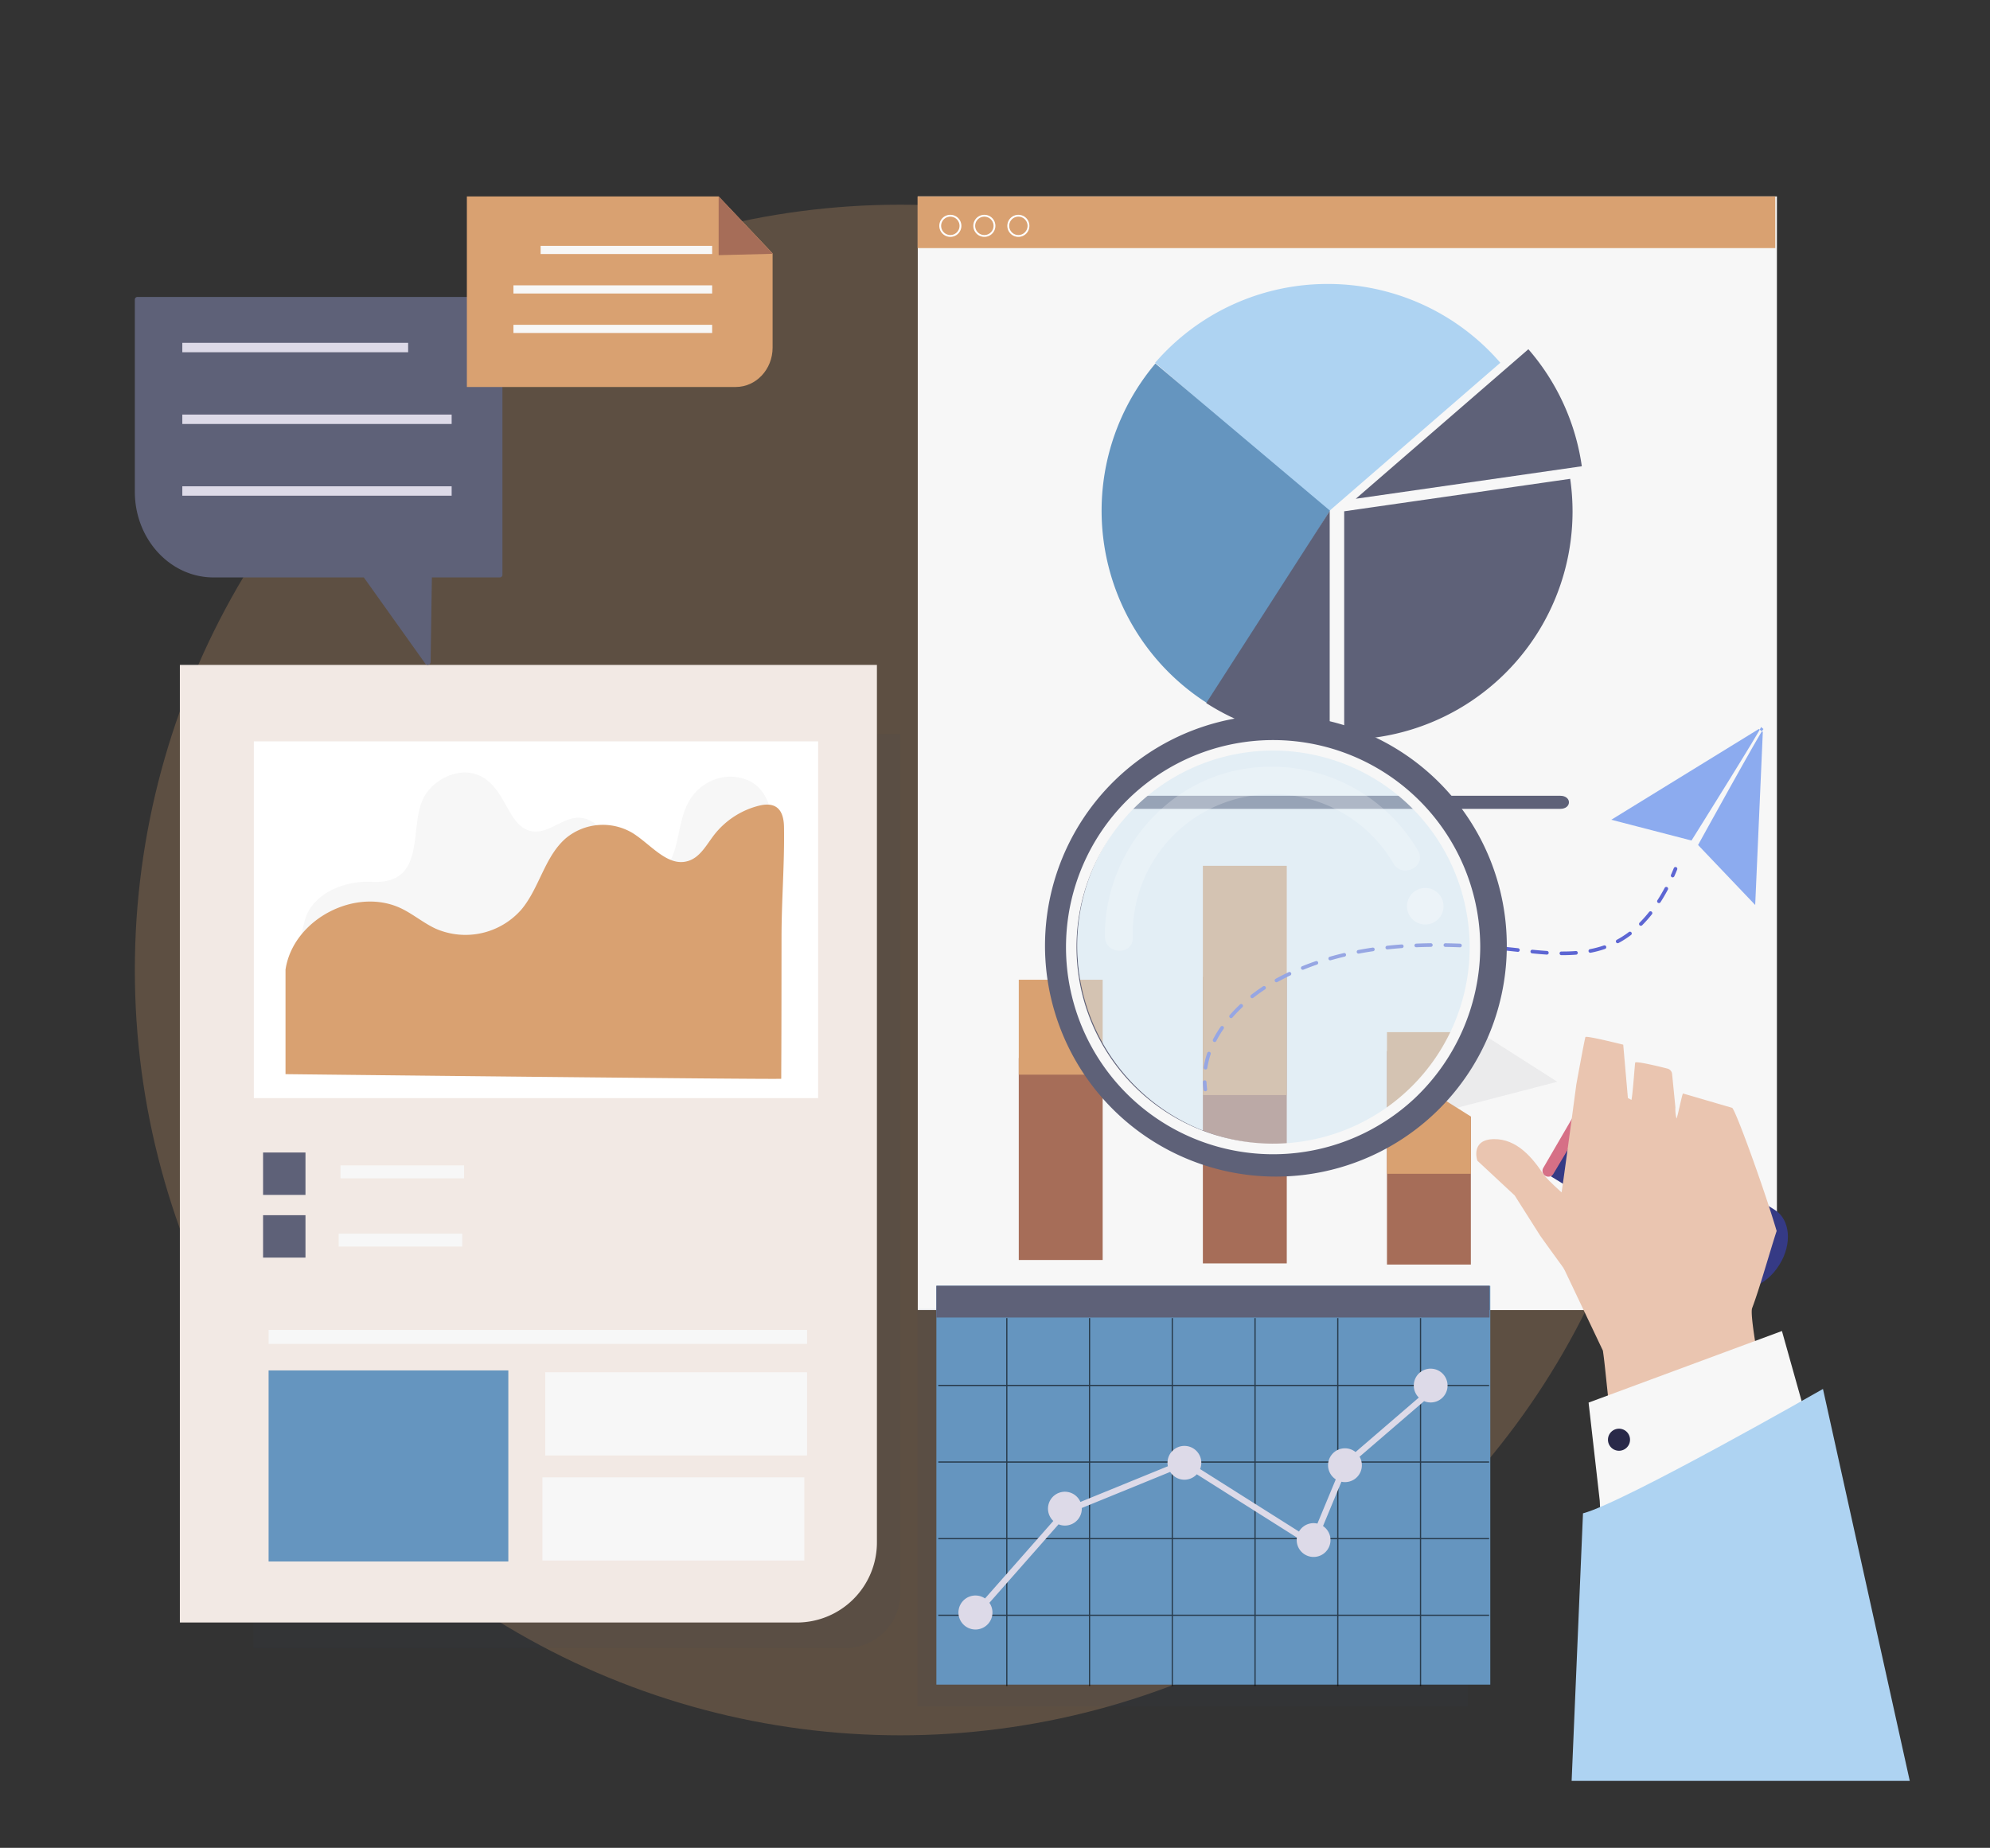 <svg xmlns="http://www.w3.org/2000/svg" width="505" height="469" viewBox="0 0 505 469">
  <rect x="0" y="0" width="505" height="469" fill="#333333" stroke="none"/>
  <g id="img31" transform="translate(-916 -3468)">
    <rect id="Rectángulo_33824" data-name="Rectángulo 33824" width="505" height="469" transform="translate(916 3468)" fill="none"/>
    <g id="Grupo_78647" data-name="Grupo 78647" transform="translate(1 -6012)">
      <rect id="Rectángulo_31333" data-name="Rectángulo 31333" width="505" height="435" transform="translate(915 9497)" fill="none" opacity="0.412"/>
      <g id="background" transform="translate(849.539 9520.397)">
        <circle id="Elipse_4345" data-name="Elipse 4345" cx="194.243" cy="194.243" r="194.243" transform="translate(99.679 11.558)" fill="#d9a171" opacity="0.255"/>
      </g>
      <g id="Grupo_68378" data-name="Grupo 68378" transform="translate(1147.851 9529.849)">
        <g id="Grupo_68365" data-name="Grupo 68365">
          <path id="Trazado_134161" data-name="Trazado 134161" d="M788.561,597.322H592.121V314.671H810.144V578.912C810.144,589.08,800.481,597.322,788.561,597.322Z" transform="translate(-592.07 -314.671)" fill="#f7f7f7"/>
          <path id="Trazado_134197" data-name="Trazado 134197" d="M0,0H217.659V13.123H0Z" transform="translate(0 0)" fill="#d9a171"/>
        </g>
        <g id="Grupo_68367" data-name="Grupo 68367" transform="translate(51.641 152.128)">
          <g id="Grupo_68366" data-name="Grupo 68366">
            <path id="Trazado_134162" data-name="Trazado 134162" d="M834.695,704.634c2.936,0,2.936-3.319,0-3.319H725.442c-2.936,0-2.936,3.319,0,3.319H834.695Z" transform="translate(-723.24 -701.315)" fill="#5e6178"/>
          </g>
        </g>
        <g id="Grupo_68368" data-name="Grupo 68368" transform="translate(46.695 22.224)">
          <path id="Trazado_134163" data-name="Trazado 134163" d="M789.019,371.155a57.791,57.791,0,0,0-43.8,20l43.8,37.949,43.8-37.949A57.792,57.792,0,0,0,789.019,371.155Z" transform="translate(-731.628 -371.155)" fill="#aed3f2"/>
          <path id="Trazado_134164" data-name="Trazado 134164" d="M924.5,496.858,867.143,505.1v57.952A57.918,57.918,0,0,0,925.094,505.1,58.575,58.575,0,0,0,924.5,496.858Z" transform="translate(-805.577 -447.399)" fill="#5e6178"/>
          <path id="Trazado_134165" data-name="Trazado 134165" d="M724.327,422.481A57.93,57.93,0,0,0,737.974,509l30.663-49.171Z" transform="translate(-710.67 -402.286)" fill="#6595bf"/>
          <path id="Trazado_134166" data-name="Trazado 134166" d="M809.5,575.562a57.68,57.68,0,0,1-31.328-9.2l31.334-48.746Z" transform="translate(-751.612 -459.988)" fill="#5e6178"/>
          <path id="Trazado_134167" data-name="Trazado 134167" d="M931.991,442.958a57.688,57.688,0,0,0-13.563-29.7l-43.8,37.949Z" transform="translate(-810.12 -396.691)" fill="#5e6178"/>
        </g>
        <g id="Grupo_68373" data-name="Grupo 68373" transform="translate(25.683 169.902)">
          <g id="Grupo_68369" data-name="Grupo 68369" transform="translate(0 28.916)">
            <rect id="Rectángulo_31715" data-name="Rectángulo 31715" width="21.289" height="51.278" transform="translate(0 19.856)" fill="#a66d58"/>
            <rect id="Rectángulo_31716" data-name="Rectángulo 31716" width="21.289" height="24.097" fill="#d9a171"/>
          </g>
          <g id="Grupo_68371" data-name="Grupo 68371" transform="translate(93.435 42.218)">
            <rect id="Rectángulo_31719" data-name="Rectángulo 31719" width="21.289" height="54.17" transform="translate(0 4.819)" fill="#a66d58"/>
            <rect id="Rectángulo_31720" data-name="Rectángulo 31720" width="21.289" height="35.953" fill="#d9a171"/>
          </g>
          <g id="Grupo_68372" data-name="Grupo 68372" transform="translate(46.717)">
            <rect id="Rectángulo_31721" data-name="Rectángulo 31721" width="21.289" height="72.748" transform="translate(0 28.169)" fill="#a66d58"/>
            <rect id="Rectángulo_31722" data-name="Rectángulo 31722" width="21.289" height="58.187" fill="#d9a171"/>
          </g>
        </g>
        <g id="Grupo_68377" data-name="Grupo 68377" transform="translate(5.516 4.673)">
          <g id="Grupo_68374" data-name="Grupo 68374">
            <path id="Trazado_134168" data-name="Trazado 134168" d="M608.81,332.147a2.8,2.8,0,1,1,2.8-2.8A2.8,2.8,0,0,1,608.81,332.147Zm0-5.133a2.333,2.333,0,1,0,2.333,2.333A2.336,2.336,0,0,0,608.81,327.015Z" transform="translate(-606.011 -326.548)" fill="#fff"/>
          </g>
          <g id="Grupo_68375" data-name="Grupo 68375" transform="translate(8.632)">
            <path id="Trazado_134169" data-name="Trazado 134169" d="M630.75,332.147a2.8,2.8,0,1,1,2.8-2.8A2.8,2.8,0,0,1,630.75,332.147Zm0-5.133a2.333,2.333,0,1,0,2.333,2.333A2.336,2.336,0,0,0,630.75,327.015Z" transform="translate(-627.95 -326.548)" fill="#fff"/>
          </g>
          <g id="Grupo_68376" data-name="Grupo 68376" transform="translate(17.264)">
            <path id="Trazado_134170" data-name="Trazado 134170" d="M652.689,332.147a2.8,2.8,0,1,1,2.8-2.8A2.8,2.8,0,0,1,652.689,332.147Zm0-5.133a2.333,2.333,0,1,0,2.333,2.333A2.336,2.336,0,0,0,652.689,327.015Z" transform="translate(-649.889 -326.548)" fill="#fff"/>
          </g>
        </g>
      </g>
      <path id="Trazado_134171" data-name="Trazado 134171" d="M404.047,740.464H253.83v-232H418V726.515A13.949,13.949,0,0,1,404.047,740.464Z" transform="translate(725.465 9157.84)" fill="#2e4661" opacity="0.07"/>
      <g id="Grupo_68380" data-name="Grupo 68380" transform="translate(960.644 9648.756)">
        <g id="Grupo_68379" data-name="Grupo 68379">
          <path id="Trazado_134172" data-name="Trazado 134172" d="M366.538,710.258H209.972V467.2H386.863V689.932A20.325,20.325,0,0,1,366.538,710.258Z" transform="translate(-209.972 -467.198)" fill="#f2e9e4"/>
        </g>
        <rect id="Rectángulo_31723" data-name="Rectángulo 31723" width="143.197" height="90.551" transform="translate(18.775 19.408)" fill="#fff"/>
        <path id="Trazado_134173" data-name="Trazado 134173" d="M360.912,554.928a5.984,5.984,0,0,0,3.568,2.949c3.626,1.354,8.5.376,10.591-2.659,3.494-5.075,2.512-12.339,6.271-17.612a12.339,12.339,0,0,1,6.6-4.658,11.282,11.282,0,0,1,8.331.791c3.976,2.19,5.352,6.716,5.391,10.823a127.93,127.93,0,0,1-2.449,23.827c-.687,3.766-1.746,7.636-4.476,10.612-3.7,4.036-9.8,5.717-15.629,6.615-14.751,2.274-29.881.883-44.775-.512l-35.94-3.368c-3.377-.316-13.32.194-15.342-2.146-1.974-2.285-.423-10.028.732-12.418,2.571-5.323,9.6-8.326,16.2-7.988,14.889.762,9-14.786,13.769-22.169,2.531-3.922,8.106-6.741,12.908-5.107,4.58,1.559,6.492,6.156,8.749,9.971,1.172,1.981,2.836,4.033,5.341,4.462,4.258.729,7.81-3.6,12.145-3.434a7.252,7.252,0,0,1,5.859,3.856C360.265,549.517,359.739,552.56,360.912,554.928Z" transform="translate(-251.426 -504.115)" fill="#f7f7f7"/>
        <path id="Trazado_134174" data-name="Trazado 134174" d="M398.817,620.163c-.006,0,.023-6.517.025-6.875.035-9.726.034-19.452.046-29.178.012-9.293.777-18.583.627-27.852-.067-4.288-1.92-6.53-6.436-5.379a20.874,20.874,0,0,0-11.312,7.412c-1.9,2.466-3.471,5.555-6.419,6.548-5.269,1.776-9.579-4.159-14.31-7.078a14.71,14.71,0,0,0-16.757,1.251c-5.524,4.671-6.791,12.748-11.466,18.269a18.872,18.872,0,0,1-21.713,4.779c-2.966-1.378-5.516-3.525-8.44-4.991-11.6-5.814-27.72,2.551-29.645,15.38v26.546S399.051,620.4,398.817,620.163Z" transform="translate(-246.205 -515.118)" fill="#d9a171"/>
        <rect id="Rectángulo_31724" data-name="Rectángulo 31724" width="10.763" height="10.763" transform="translate(21.114 123.764)" fill="#5e6178"/>
        <rect id="Rectángulo_31725" data-name="Rectángulo 31725" width="10.763" height="10.763" transform="translate(21.114 139.675)" fill="#5e6178"/>
        <rect id="Rectángulo_31726" data-name="Rectángulo 31726" width="31.354" height="3.276" transform="translate(40.769 127.04)" fill="#f7f7f7"/>
        <rect id="Rectángulo_31727" data-name="Rectángulo 31727" width="31.354" height="3.276" transform="translate(40.301 144.354)" fill="#f7f7f7"/>
        <rect id="Rectángulo_31728" data-name="Rectángulo 31728" width="136.646" height="3.539" transform="translate(22.518 168.791)" fill="#f7f7f7"/>
        <rect id="Rectángulo_31729" data-name="Rectángulo 31729" width="60.835" height="48.493" transform="translate(22.518 179.071)" fill="#6595bf"/>
        <rect id="Rectángulo_31730" data-name="Rectángulo 31730" width="66.451" height="21.117" transform="translate(92.713 179.539)" fill="#f7f7f7"/>
        <rect id="Rectángulo_31731" data-name="Rectángulo 31731" width="66.451" height="21.117" transform="translate(92.011 206.213)" fill="#f7f7f7"/>
      </g>
      <g id="Grupo_68382" data-name="Grupo 68382" transform="translate(949.218 9555.368)">
        <path id="Trazado_134175" data-name="Trazado 134175" d="M273.711,231.015h-92a.672.672,0,0,0-.642.7v48.736c0,12.016,8.939,21.756,19.967,21.756h38.145l15.6,21.882a.744.744,0,0,0,1.349-.421l.32-21.462h17.262a.673.673,0,0,0,.642-.7V231.714A.672.672,0,0,0,273.711,231.015Z" transform="translate(-181.07 -231.015)" fill="#5e6178"/>
        <g id="Grupo_68381" data-name="Grupo 68381" transform="translate(12.048 11.647)">
          <rect id="Rectángulo_31732" data-name="Rectángulo 31732" width="57.306" height="2.388" fill="#dddae8"/>
          <rect id="Rectángulo_31733" data-name="Rectángulo 31733" width="68.35" height="2.388" transform="translate(0 18.207)" fill="#dddae8"/>
          <rect id="Rectángulo_31734" data-name="Rectángulo 31734" width="68.35" height="2.388" transform="translate(0 36.413)" fill="#dddae8"/>
        </g>
      </g>
      <g id="Grupo_68385" data-name="Grupo 68385" transform="translate(1033.478 9529.849)">
        <g id="Grupo_68383" data-name="Grupo 68383">
          <path id="Trazado_134176" data-name="Trazado 134176" d="M490.071,206.466H421.834V158.1h63.9l13.685,14.453v23.928C499.416,201.994,495.232,206.466,490.071,206.466Z" transform="translate(-421.834 -158.096)" fill="#d9a171"/>
          <path id="Trazado_134177" data-name="Trazado 134177" d="M618.14,172.665l-13.738.346V158.1Z" transform="translate(-540.508 -158.096)" fill="#a66d58"/>
        </g>
        <g id="Grupo_68384" data-name="Grupo 68384" transform="translate(11.817 12.553)">
          <rect id="Rectángulo_31735" data-name="Rectángulo 31735" width="43.532" height="2.073" transform="translate(6.896)" fill="#f7f7f7"/>
          <rect id="Rectángulo_31736" data-name="Rectángulo 31736" width="50.428" height="2.073" transform="translate(0 10.019)" fill="#f7f7f7"/>
          <rect id="Rectángulo_31737" data-name="Rectángulo 31737" width="50.428" height="2.073" transform="translate(0 20.039)" fill="#f7f7f7"/>
        </g>
      </g>
      <g id="Grupo_68389" data-name="Grupo 68389" transform="translate(1220.25 9700.055)">
        <g id="Grupo_68386" data-name="Grupo 68386" transform="translate(0 54.154)">
          <path id="Trazado_134178" data-name="Trazado 134178" d="M1008.14,566.744a.463.463,0,0,1-.458-.4c-.086-.625-.142-1.261-.167-1.889a.463.463,0,1,1,.925-.037c.024.6.078,1.2.16,1.8a.463.463,0,0,1-.4.522A.488.488,0,0,1,1008.14,566.744Z" transform="translate(-1007.514 -563.974)" fill="#5d66d3"/>
        </g>
        <g id="Grupo_68387" data-name="Grupo 68387" transform="translate(0.207 5.047)">
          <path id="Trazado_134179" data-name="Trazado 134179" d="M1008.649,451.225a.487.487,0,0,1-.07-.005.462.462,0,0,1-.388-.527,21.763,21.763,0,0,1,.892-3.658.463.463,0,0,1,.878.3,20.793,20.793,0,0,0-.855,3.5A.463.463,0,0,1,1008.649,451.225Zm2.315-6.971a.463.463,0,0,1-.411-.675,29.107,29.107,0,0,1,1.935-3.209.463.463,0,0,1,.761.527,28.112,28.112,0,0,0-1.873,3.107A.464.464,0,0,1,1010.965,444.254Zm4.174-6.067a.463.463,0,0,1-.349-.767c.8-.918,1.673-1.823,2.593-2.689a.463.463,0,1,1,.635.674c-.9.845-1.749,1.728-2.529,2.624A.462.462,0,0,1,1015.138,438.187Zm5.36-5.062a.463.463,0,0,1-.286-.827c.97-.762,1.99-1.494,3.03-2.176a.463.463,0,1,1,.507.774c-1.018.668-2.016,1.384-2.966,2.13A.461.461,0,0,1,1020.5,433.126Zm6.167-4.047a.463.463,0,0,1-.224-.869c1.076-.591,2.19-1.161,3.311-1.692a.463.463,0,0,1,.4.837c-1.1.524-2.2,1.085-3.262,1.667A.461.461,0,0,1,1026.666,429.078Zm6.665-3.164a.463.463,0,0,1-.174-.892c1.132-.459,2.3-.9,3.479-1.3a.463.463,0,0,1,.3.876c-1.161.4-2.316.832-3.432,1.285A.462.462,0,0,1,1033.33,425.914Zm6.975-2.4a.463.463,0,0,1-.128-.908c1.17-.336,2.378-.652,3.591-.939a.463.463,0,0,1,.213.9c-1.2.283-2.392.6-3.548.927A.463.463,0,0,1,1040.305,423.511Zm59.031-1.312-.376,0a.463.463,0,0,1-.46-.466.455.455,0,0,1,.466-.46l.369,0c1.145,0,2.248-.04,3.28-.12a.463.463,0,1,1,.072.923C1101.633,422.158,1100.505,422.2,1099.337,422.2Zm-4.06-.142h-.031c-1.1-.072-2.31-.173-3.693-.31a.463.463,0,1,1,.091-.921c1.373.135,2.571.236,3.662.307a.463.463,0,0,1-.03.925Zm-47.792-.245a.463.463,0,0,1-.086-.918c1.193-.226,2.423-.432,3.658-.614a.463.463,0,0,1,.135.916c-1.222.179-2.44.384-3.62.607A.492.492,0,0,1,1047.484,421.812Zm58.824-.219a.463.463,0,0,1-.087-.918,25.684,25.684,0,0,0,3.5-.93.463.463,0,1,1,.3.875,26.611,26.611,0,0,1-3.627.964A.48.48,0,0,1,1106.308,421.594Zm-18.38-.234-.051,0-1.1-.12q-1.28-.138-2.566-.264a.463.463,0,0,1,.09-.922q1.291.126,2.576.265l1.1.12a.463.463,0,0,1-.05.923Zm-33.145-.623a.463.463,0,0,1-.049-.923c1.2-.13,2.446-.242,3.691-.333a.463.463,0,0,1,.067.924c-1.235.09-2.465.2-3.659.33A.4.4,0,0,1,1054.783,420.736Zm25.8-.087h-.037c-1.24-.1-2.475-.186-3.673-.259a.463.463,0,1,1,.056-.924c1.2.073,2.446.16,3.691.26a.463.463,0,0,1-.036.924Zm-7.369-.443h-.018c-1.242-.048-2.479-.082-3.678-.1a.463.463,0,0,1-.456-.47.457.457,0,0,1,.47-.456c1.207.018,2.451.052,3.7.1a.463.463,0,0,1-.018.926Zm-11.07-.01a.463.463,0,0,1-.018-.926c1.209-.049,2.455-.082,3.7-.1a.47.47,0,0,1,.468.457.463.463,0,0,1-.457.469c-1.239.015-2.476.047-3.676.1Zm51.108-1.028a.463.463,0,0,1-.22-.871,23.541,23.541,0,0,0,3.039-1.958.463.463,0,1,1,.559.738,24.469,24.469,0,0,1-3.159,2.036A.463.463,0,0,1,1113.251,419.168Zm5.876-4.423a.463.463,0,0,1-.327-.79,31.378,31.378,0,0,0,2.414-2.716.463.463,0,0,1,.726.575,32.316,32.316,0,0,1-2.486,2.8A.461.461,0,0,1,1119.126,414.745Zm4.591-5.76a.463.463,0,0,1-.389-.714c.639-.993,1.258-2.053,1.842-3.153a.463.463,0,1,1,.818.434c-.6,1.122-1.229,2.205-1.881,3.22A.463.463,0,0,1,1123.718,408.985Z" transform="translate(-1008.186 -404.873)" fill="#5d66d3"/>
        </g>
        <g id="Grupo_68388" data-name="Grupo 68388" transform="translate(118.756)">
          <path id="Trazado_134180" data-name="Trazado 134180" d="M1392.733,391.154a.463.463,0,0,1-.423-.65c.243-.55.483-1.12.714-1.692a.463.463,0,0,1,.859.346c-.235.582-.479,1.161-.726,1.72A.463.463,0,0,1,1392.733,391.154Z" transform="translate(-1392.271 -388.522)" fill="#5d66d3"/>
        </g>
      </g>
      <g id="Grupo_68390" data-name="Grupo 68390" transform="translate(1323.9 9664.516)">
        <path id="Trazado_134181" data-name="Trazado 134181" d="M1381.778,274.644l-1.934,43.911-14.5-15.222s16.495-29.921,16.61-29.426l-.633-.528c.488-.14-17.642,28.819-17.642,28.819l-20.35-5.273,37.434-23.034Z" transform="translate(-1343.329 -273.379)" fill="#8cabef"/>
      </g>
      <g id="Grupo_68394" data-name="Grupo 68394" transform="translate(1147.851 9806.342)">
        <rect id="Rectángulo_31738" data-name="Rectángulo 31738" width="139.62" height="100.935" transform="translate(0 5.856)" fill="#2e4661" opacity="0.07"/>
        <g id="Grupo_68393" data-name="Grupo 68393" transform="translate(4.77)">
          <g id="Grupo_68392" data-name="Grupo 68392">
            <g id="Grupo_68391" data-name="Grupo 68391">
              <path id="Trazado_134196" data-name="Trazado 134196" d="M0,0H140.569V101.236H0Z" fill="#6595bf"/>
              <rect id="Rectángulo_31740" data-name="Rectángulo 31740" width="140.377" height="8.059" fill="#5e6178"/>
            </g>
            <path id="Trazado_134182" data-name="Trazado 134182" d="M1257.822,760.121v-.313h-17.254V742.876h-.313v16.932h-20.685V742.876h-.312v16.932h-20.685V742.876h-.312v16.932h-20.686V742.876h-.312v16.932h-20.685V742.876h-.313v16.932h-20.685V742.876h-.312v16.932h-17.229v.313h17.229v19.131h-17.229v.312h17.229v19.131h-17.229v.312h17.229v19.131h-17.229v.312h17.229v17.8h.312v-17.8h20.685v17.8h.313v-17.8h20.685v17.8h.312v-17.8h20.686v17.8h.312v-17.8h20.685v17.8h.313v-17.8h20.685v17.8h.313v-17.8h17.254v-.312h-17.254V799.007h17.254v-.312h-17.254V779.563h17.254v-.312h-17.254V760.121Zm-38.565,0v19.131h-20.685V760.121Zm-41.683,19.443h20.686v19.131h-20.686Zm-.312,19.131h-20.685V779.563h20.685Zm21.31-19.131h20.685v19.131h-20.685Zm-.312-19.443v19.131h-20.686V760.121Zm-21,0v19.131h-20.685V760.121Zm-41.683,0h20.685v19.131h-20.685Zm0,19.443h20.685v19.131h-20.685Zm0,38.574V799.007h20.685v19.131Zm21,0V799.007h20.685v19.131Zm21,0V799.007h20.686v19.131Zm21,0V799.007h20.685v19.131Zm41.683,0h-20.685V799.007h20.685Zm0-19.443h-20.685V779.563h20.685Zm0-19.443h-20.685V760.121h20.685Z" transform="translate(-1117.549 -734.663)" opacity="0.603"/>
          </g>
          <path id="Trazado_134183" data-name="Trazado 134183" d="M1248.084,768.338a4.287,4.287,0,0,0-3.01,7.342l-14.92,12.848-1.135.977a4.287,4.287,0,1,0-5.019,6.937l-3.269,7.868-1.393,3.355a4.266,4.266,0,0,0-4.675,2.022l-14.414-9.111-10.68-6.751a4.288,4.288,0,1,0-8.179-.716l-20.214,8.251-1.982.809a4.288,4.288,0,1,0-6.874,4.824l-3,3.408-14.329,16.266a4.315,4.315,0,1,0,1.111,1.1l12.236-13.889,5.31-6.027a4.286,4.286,0,0,0,5.9-3.972c0-.058-.007-.114-.009-.171l.292-.119,22.148-9.04a4.279,4.279,0,0,0,6.753.6l9.686,6.123,15.714,9.932a4.287,4.287,0,1,0,6.629-2.918l4.67-11.243a4.286,4.286,0,0,0,5.191-4.192,4.269,4.269,0,0,0-.587-2.16l2.639-2.273,11.3-9.734,2.439-2.1a4.289,4.289,0,1,0,1.667-8.242Z" transform="translate(-1122.642 -747.301)" fill="#dddae8"/>
        </g>
      </g>
      <g id="Grupo_68405" data-name="Grupo 68405" transform="translate(1167.5 9648.756)">
        <g id="Grupo_68403" data-name="Grupo 68403">
          <g id="Grupo_68401" data-name="Grupo 68401">
            <g id="Grupo_68398" data-name="Grupo 68398">
              <g id="Grupo_68396" data-name="Grupo 68396" transform="translate(110.131 91.42)">
                <g id="Grupo_68395" data-name="Grupo 68395">
                  <path id="Trazado_134184" data-name="Trazado 134184" d="M1265.649,555.361l-10.309,16.513-58.5-36.851,10.309-16.513Z" transform="translate(-1196.844 -518.51)" fill="#f7f7f7"/>
                  <path id="Trazado_134185" data-name="Trazado 134185" d="M1355.175,620.884l-.119.19c-3.252,5.208-9.055,7.454-12.961,5.015l-44.9-27.561,11.8-19.845,45,28.352C1357.9,609.476,1358.427,615.676,1355.175,620.884Z" transform="translate(-1266.221 -560.112)" fill="#353a85"/>
                </g>
                <path id="Trazado_134186" data-name="Trazado 134186" d="M1210.1,539.178l2.832,2.062,25.632-6.653-21.356-13.627Z" transform="translate(-1206.011 -520.203)" fill="#bbbcbf" opacity="0.2" style="mix-blend-mode: multiply;isolation: isolate"/>
              </g>
              <g id="Grupo_68397" data-name="Grupo 68397">
                <path id="Trazado_134187" data-name="Trazado 134187" d="M970.757,272.311a58.594,58.594,0,1,0,18.673,80.733A58.594,58.594,0,0,0,970.757,272.311Zm11.728,76.4a50.406,50.406,0,1,1-16.064-69.451A50.405,50.405,0,0,1,982.484,348.708Z" transform="translate(-868.443 -250.73)" fill="#5e6178"/>
                <circle id="Elipse_4346" data-name="Elipse 4346" cx="50.406" cy="50.406" r="50.406" transform="translate(0 71.284) rotate(-45)" fill="#d1e7f5" opacity="0.5"/>
              </g>
            </g>
            <g id="Grupo_68400" data-name="Grupo 68400" transform="translate(27.914 25.822)">
              <g id="Grupo_68399" data-name="Grupo 68399" opacity="0.22">
                <path id="Trazado_134188" data-name="Trazado 134188" d="M937.517,349.412a35.5,35.5,0,0,1,66.161-18.82c2.294,3.913,8.531.643,6.234-3.275a43.071,43.071,0,0,0-46.046-20.4c-17.845,3.8-31.012,19.136-33.157,37.062a38.861,38.861,0,0,0-.232,5.227c.07,4.522,7.11,4.76,7.04.205Z" transform="translate(-930.47 -305.98)" fill="#fff"/>
              </g>
              <circle id="Elipse_4347" data-name="Elipse 4347" cx="4.638" cy="4.638" r="4.638" transform="translate(76.069 31.443) rotate(-7.528)" fill="#fff" opacity="0.31"/>
            </g>
          </g>
          <path id="Trazado_134189" data-name="Trazado 134189" d="M1292.942,593.257l11.226-18.881a1.47,1.47,0,0,0-.389-1.933l-.2-.146a1.47,1.47,0,0,0-2.146.442l-11.055,19.012a1.47,1.47,0,0,0,.557,2.024l.026.014A1.47,1.47,0,0,0,1292.942,593.257Z" transform="translate(-1151.243 -464.076)" fill="#d67086"/>
          <g id="Grupo_68402" data-name="Grupo 68402" transform="translate(18.037 19.089)">
            <path id="Trazado_134190" data-name="Trazado 134190" d="M1000.889,336.724a49.883,49.883,0,1,1-6.692-24.972,50.26,50.26,0,0,1,6.692,24.972,1.342,1.342,0,0,0,2.682,0,52.56,52.56,0,1,0-16.657,38.386,53.154,53.154,0,0,0,16.657-38.386A1.342,1.342,0,0,0,1000.889,336.724Z" transform="translate(-898.471 -284.168)" fill="#f7f7f7"/>
          </g>
        </g>
        <path id="Trazado_134191" data-name="Trazado 134191" d="M1348.469,597.036c1.894-4.973,4.638-14.8,6.216-19.575-3.456-11.625-10.569-31.043-11.307-31.256-4.311-1.248-8.154-2.39-12.451-3.631-.2-.057-1.459,6.372-1.657,6.314a9.169,9.169,0,0,1-.276-2.8v0l-.828-8.356a1.577,1.577,0,0,0-1.18-1.474c-2.518-.654-7.956-1.931-8.193-1.536-.087.145-.557,7.4-.947,9.472l-.908-.474-1.184-13.536s-9.405-2.37-9.59-1.934c-.217.513-2.309,12-2.309,12s-3.638,27.407-4.052,29.355c-.605,2.854-2.512,5.41-2.237,8.256.307,3.177,1.7,6.126,3.072,9.02l9.955,20.951c.724,4.74,1.483,15.6,2.574,20.265,12.272-2.477,24.6-4.351,38.258-8.7C1351.81,619.272,1347.652,599.18,1348.469,597.036Z" transform="translate(-1156.328 -433.786)" fill="#eac5b0"/>
        <g id="Grupo_68404" data-name="Grupo 68404" transform="translate(146.33 169.07)">
          <path id="Trazado_134192" data-name="Trazado 134192" d="M1330.9,813.167l-2.833-24.911,49.064-18.168,8.53,30.371-54.593,16.3Z" transform="translate(-1323.762 -770.088)" fill="#f7f7f7"/>
          <path id="Trazado_134193" data-name="Trazado 134193" d="M1377.908,817.74s-50.465,28.839-60.9,31.57l-2.882,67.9h85.806Z" transform="translate(-1314.125 -803.032)" fill="#aed3f2"/>
          <path id="Trazado_134194" data-name="Trazado 134194" d="M1349.522,853.928a2.8,2.8,0,1,1-1.986-3.421A2.8,2.8,0,0,1,1349.522,853.928Z" transform="translate(-1334.794 -825.621)" fill="#292949"/>
        </g>
        <path id="Trazado_134195" data-name="Trazado 134195" d="M1252.019,636.907l-6.545-10.321L1236,617.764s-1.841-5.319,4.1-5.466,9.932,4.817,12.561,8.756c1.156,1.733,6.741,6.775,11.077,9.86,5.672,4.035-.254,21.8-.254,21.8S1252.676,637.892,1252.019,636.907Z" transform="translate(-1113.597 -491.928)" fill="#eac5b0"/>
      </g>
    </g>
  </g>
</svg>
